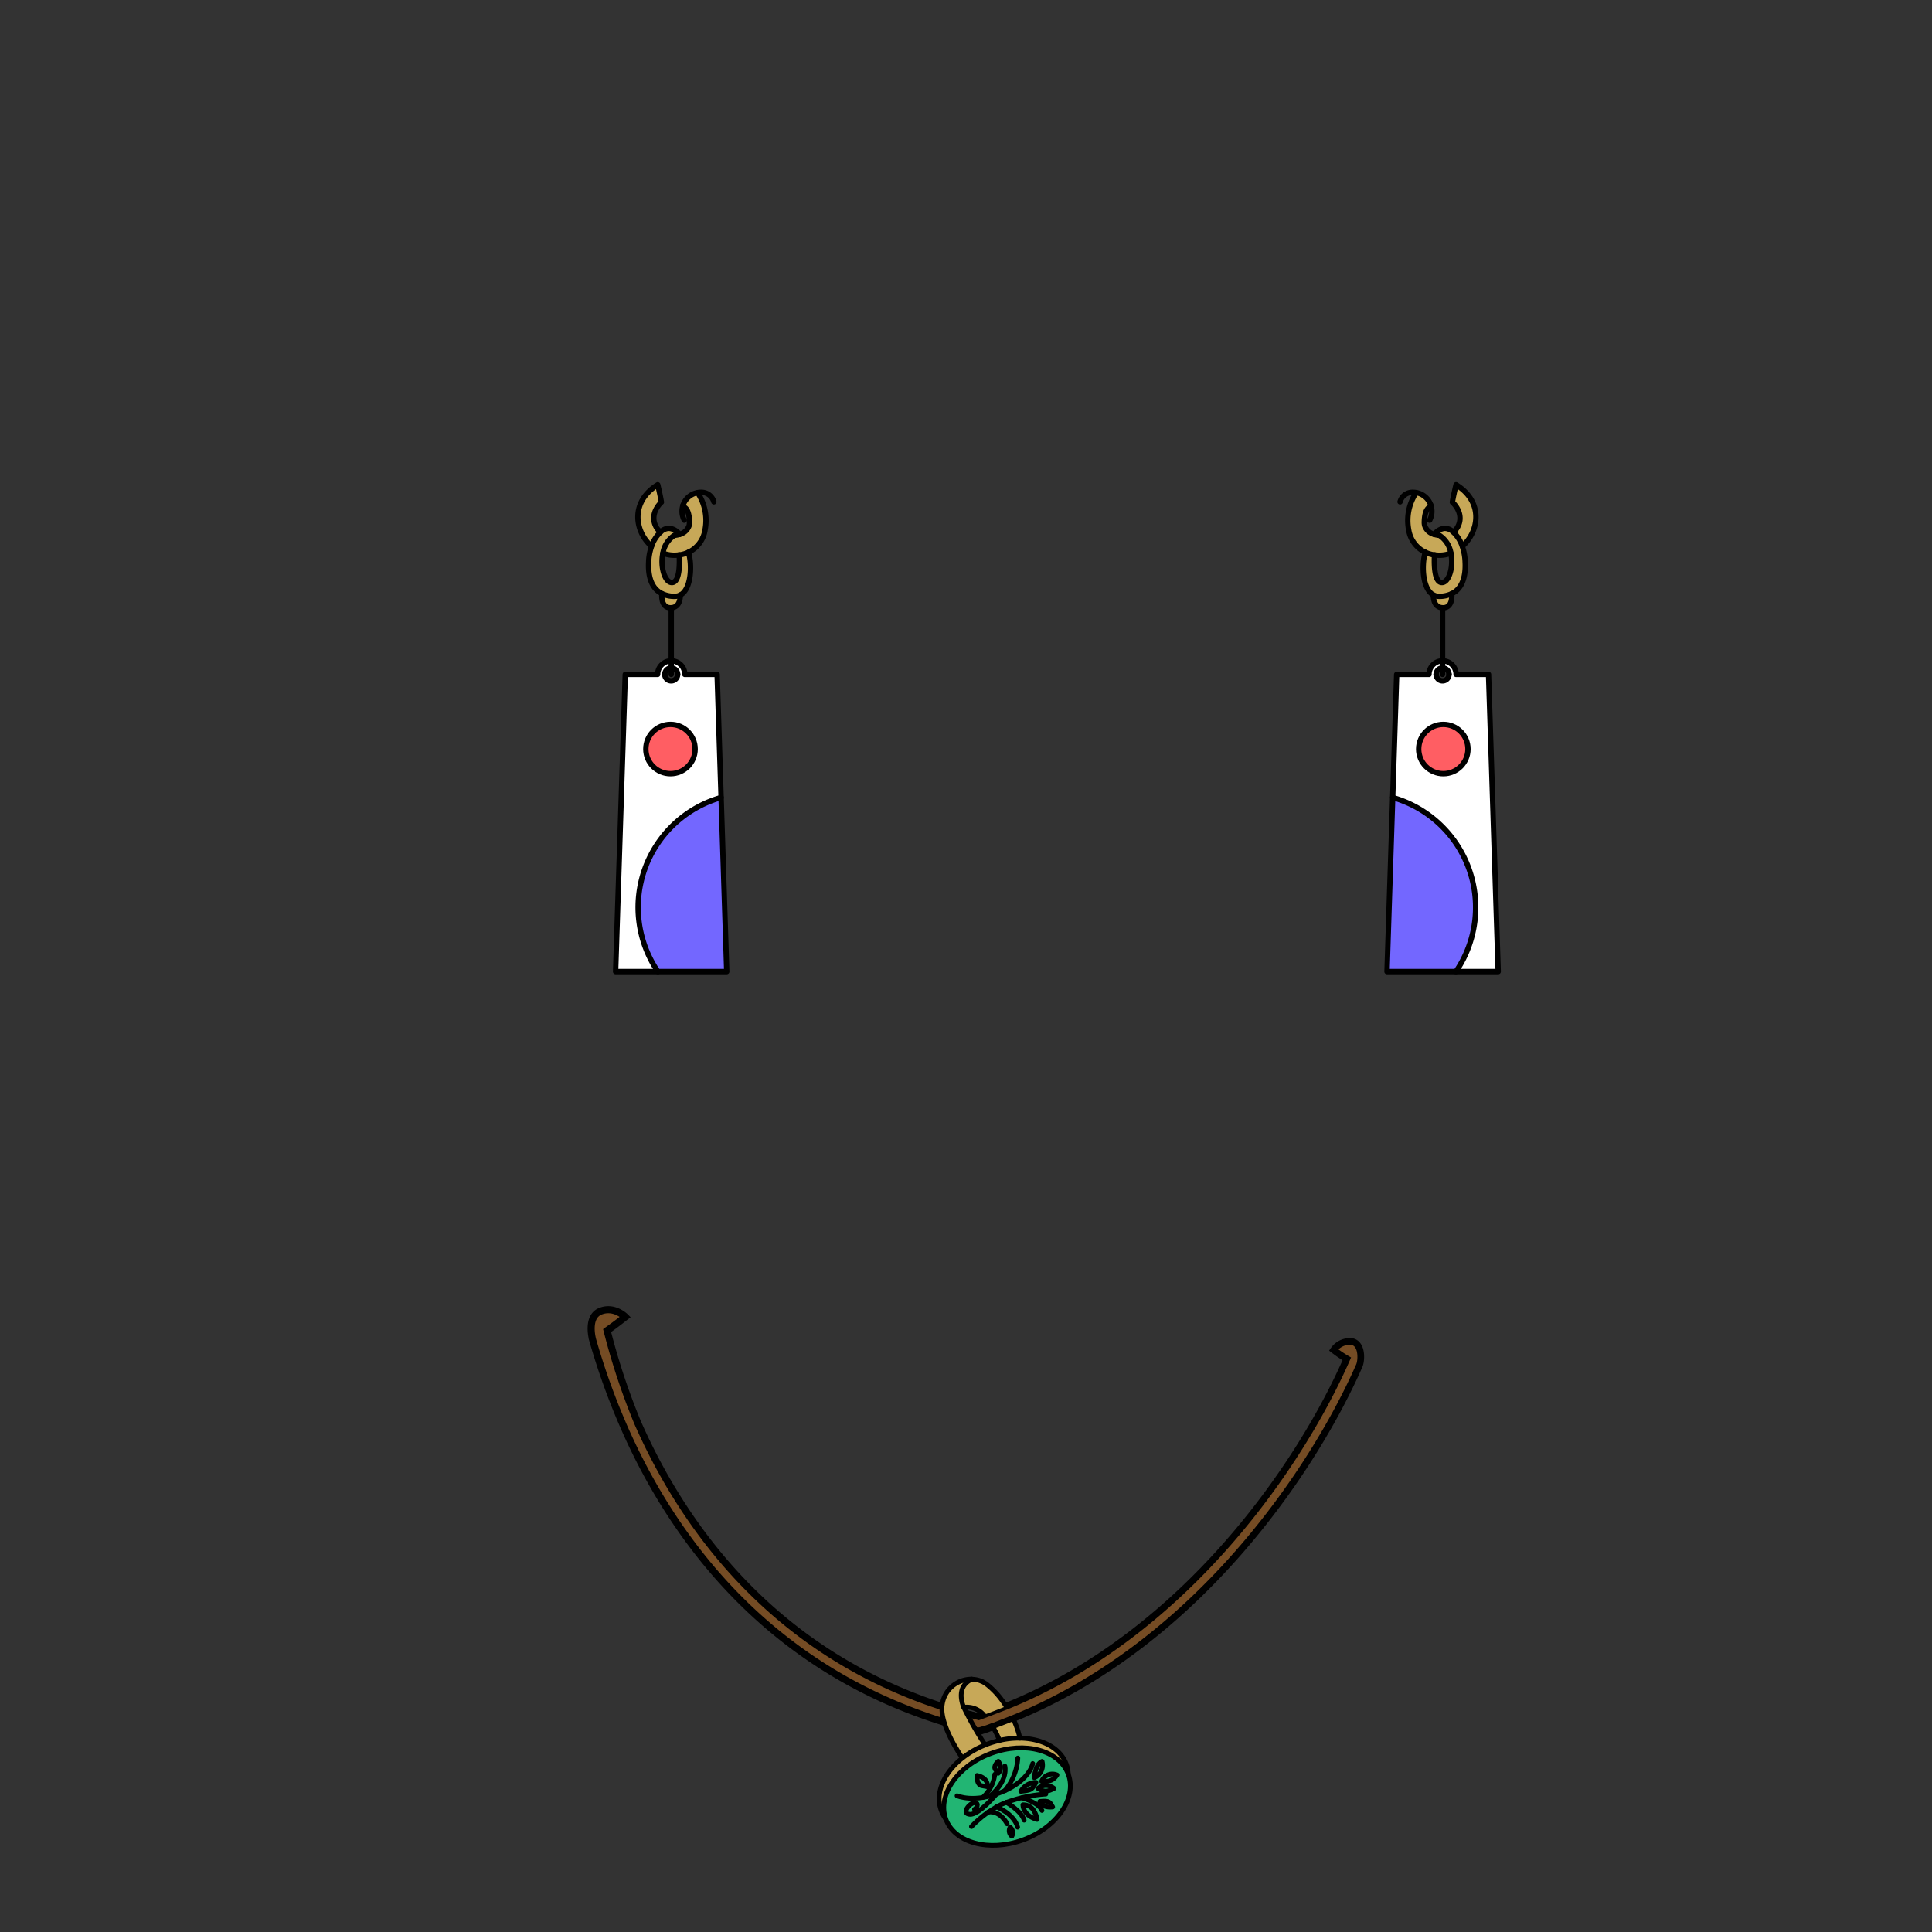 <svg id="jewelries" xmlns="http://www.w3.org/2000/svg" viewBox="0 0 432 432">
  <rect x="0" y="0" width="432" height="432" fill="#333333" stroke="none"/>
  <defs>
    <style>.BUNTAI_PUMA_JEWELRY_PUMA_JEWELRY_25_cls-1,.BUNTAI_PUMA_JEWELRY_PUMA_JEWELRY_25_cls-2{fill:#754c24;stroke-miterlimit:10;}.BUNTAI_PUMA_JEWELRY_PUMA_JEWELRY_25_cls-1,.BUNTAI_PUMA_JEWELRY_PUMA_JEWELRY_25_cls-2,.BUNTAI_PUMA_JEWELRY_PUMA_JEWELRY_25_cls-5,.BUNTAI_PUMA_JEWELRY_PUMA_JEWELRY_25_cls-9{stroke:#000;}.BUNTAI_PUMA_JEWELRY_PUMA_JEWELRY_25_cls-1{stroke-width:1.58px;}.BUNTAI_PUMA_JEWELRY_PUMA_JEWELRY_25_cls-2{stroke-width:1.5px;}.BUNTAI_PUMA_JEWELRY_PUMA_JEWELRY_25_cls-3{fill:#22b573;}.BUNTAI_PUMA_JEWELRY_PUMA_JEWELRY_25_cls-4{fill:#c7a858;}.BUNTAI_PUMA_JEWELRY_PUMA_JEWELRY_25_cls-5,.BUNTAI_PUMA_JEWELRY_PUMA_JEWELRY_25_cls-9{fill:none;stroke-linecap:round;stroke-linejoin:round;}.BUNTAI_PUMA_JEWELRY_PUMA_JEWELRY_25_cls-5{stroke-width:1.06px;}.BUNTAI_PUMA_JEWELRY_PUMA_JEWELRY_25_cls-6{fill:#7367ff;}.BUNTAI_PUMA_JEWELRY_PUMA_JEWELRY_25_cls-7{fill:#ff5e63;}.BUNTAI_PUMA_JEWELRY_PUMA_JEWELRY_25_cls-8{fill:#fff;}.BUNTAI_PUMA_JEWELRY_PUMA_JEWELRY_25_cls-9{stroke-width:1.2px;}</style>
  </defs>
  <path class="BUNTAI_PUMA_JEWELRY_PUMA_JEWELRY_25_cls-1" d="M222,386.09l-.12.05-.72.27c-.19.07-.4.16-.61.22s-.39.15-.59.21l0,0-.07,0-.42.15a1.36,1.36,0,0,1-.39.08h-.26l-.25,0a.19.19,0,0,0-.08,0l-.09,0-.58-.14-1.26-.32c-.26-.07-.52-.13-.74-.2l-.69-.19-.13,0c-1.3-.36-2.57-.73-3.83-1.13-40.54-12.55-61.22-42.31-71.54-65.75a154.67,154.67,0,0,1-7.22-20.12.66.66,0,0,1,0-.09c-.12-.57-1-4.74,1.79-5.91,3.11-1.3,5.62,1.24,5.62,1.24-1.42,1.1-1.63,1.31-4.07,3.06a149.9,149.9,0,0,0,6.85,20.64c9.92,22.5,29.7,51,68.12,63.45h0c1.81.57,3.64,1.13,5.53,1.64l2.62.68,1.15-.42Z" />
  <path class="BUNTAI_PUMA_JEWELRY_PUMA_JEWELRY_25_cls-2" d="M302.72,300.11a1.9,1.9,0,0,0-.51-.15,4.45,4.45,0,0,0-4,1.89,26.41,26.41,0,0,0,2.94,2C291.31,326.38,265.79,365,225,381.51l-5,1.93-1.15.42-2.63-.68-1.37-.35.14,3.32.06,0,.15,0,.6.16c.48.13,1.1.3,1.67.44l.92.23.09,0,.18,0,.14,0H219a7,7,0,0,0,.82-.23l.07,0,.09,0c.17-.06.36-.14.53-.19l.61-.22.43-.16.3-.12.11,0,4.58-1.79c41.34-16.84,67.22-55.78,77.38-78.85C304.44,304.31,304.63,300.91,302.72,300.11Z" />
  <path class="BUNTAI_PUMA_JEWELRY_PUMA_JEWELRY_25_cls-3" d="M238.89,396.72c2,5.37-2.61,12-10.18,14.72s-15.28.64-17.22-4.72v0c-1.91-5.36,2.65-11.92,10.2-14.68s15.22-.66,17.19,4.67h0S238.89,396.7,238.89,396.72Z" />
  <path class="BUNTAI_PUMA_JEWELRY_PUMA_JEWELRY_25_cls-4" d="M238.45,394.53a7.13,7.13,0,0,1,.42,2.14c-2-5.33-9.65-7.42-17.19-4.67s-12.11,9.32-10.2,14.68a7.68,7.68,0,0,1-1-1.93c-1.39-3.86.64-8.36,4.76-11.64a20.44,20.44,0,0,1,5.1-2.94l.64-.25a23.34,23.34,0,0,1,2.57-.76,19.13,19.13,0,0,1,4.56-.5C233,388.72,237.12,390.85,238.45,394.53Z" />
  <path class="BUNTAI_PUMA_JEWELRY_PUMA_JEWELRY_25_cls-4" d="M217.3,375.48c-2.33,1.07-2.69,3.15-2.15,5.28a7.16,7.16,0,0,0,.35,1,72.24,72.24,0,0,0,4.79,8.41,20.44,20.44,0,0,0-5.1,2.94c-1.32-1.95-5.18-8.06-4.5-12A6.58,6.58,0,0,1,217.3,375.48Z" />
  <path class="BUNTAI_PUMA_JEWELRY_PUMA_JEWELRY_25_cls-4" d="M225,381.5c-1.64.67-3.32,1.31-5,1.94a5,5,0,0,0-4.45-1.68,7.24,7.24,0,0,1-.35-1c-.54-2.13-.18-4.19,2.15-5.27a5.71,5.71,0,0,1,1.77.3l.29.11.25.12.06,0a6.18,6.18,0,0,1,.9.56h0l.31.24a17.83,17.83,0,0,1,3.61,4l.31.45C224.86,381.33,224.93,381.42,225,381.5Z" />
  <path class="BUNTAI_PUMA_JEWELRY_PUMA_JEWELRY_25_cls-4" d="M228.06,388.66a19.68,19.68,0,0,0-4.56.51,21.47,21.47,0,0,0-1.53-3.08c1.55-.57,3.08-1.17,4.57-1.78A20.41,20.41,0,0,1,228.06,388.66Z" />
  <path class="BUNTAI_PUMA_JEWELRY_PUMA_JEWELRY_25_cls-5" d="M238.87,396.67s0,0,0,.05c2,5.37-2.61,12-10.18,14.72s-15.28.64-17.22-4.72v0c-1.91-5.36,2.65-11.92,10.2-14.68s15.22-.66,17.19,4.67" />
  <path class="BUNTAI_PUMA_JEWELRY_PUMA_JEWELRY_25_cls-5" d="M238.87,396.67h0a7.13,7.13,0,0,0-.42-2.14c-1.33-3.68-5.45-5.81-10.39-5.87a19.13,19.13,0,0,0-4.56.5,23.34,23.34,0,0,0-2.57.76l-.64.25a20.44,20.44,0,0,0-5.1,2.94c-4.12,3.28-6.15,7.78-4.76,11.64a7.68,7.68,0,0,0,1,1.93" />
  <path class="BUNTAI_PUMA_JEWELRY_PUMA_JEWELRY_25_cls-5" d="M217.3,375.48a5.71,5.71,0,0,1,1.77.3l.29.11.25.12.06,0,.21.12a6.62,6.62,0,0,1,.69.44h0l.31.24a17.83,17.83,0,0,1,3.61,4l.31.45c.05.09.12.18.17.26" />
  <path class="BUNTAI_PUMA_JEWELRY_PUMA_JEWELRY_25_cls-5" d="M223.5,389.17a21.47,21.47,0,0,0-1.53-3.08l4.57-1.78a20.41,20.41,0,0,1,1.52,4.35" />
  <path class="BUNTAI_PUMA_JEWELRY_PUMA_JEWELRY_25_cls-5" d="M215.19,393.11c-1.32-1.95-5.18-8.06-4.5-12a6.58,6.58,0,0,1,6.61-5.65" />
  <path class="BUNTAI_PUMA_JEWELRY_PUMA_JEWELRY_25_cls-5" d="M220.29,390.17a72.24,72.24,0,0,1-4.79-8.41,7.16,7.16,0,0,1-.35-1c-.54-2.13-.18-4.21,2.15-5.28h0" />
  <path class="BUNTAI_PUMA_JEWELRY_PUMA_JEWELRY_25_cls-5" d="M215.5,381.76a5,5,0,0,1,4.45,1.68" />
  <path class="BUNTAI_PUMA_JEWELRY_PUMA_JEWELRY_25_cls-5" d="M214,401.54s3.81,1.74,10.06-.86,6.86-6.35,6.86-6.35" />
  <path class="BUNTAI_PUMA_JEWELRY_PUMA_JEWELRY_25_cls-5" d="M227.59,393.11a12.56,12.56,0,0,1-2.9,7.29" />
  <path class="BUNTAI_PUMA_JEWELRY_PUMA_JEWELRY_25_cls-5" d="M224.69,394.91s.9,3.07-3.25,6.65" />
  <path class="BUNTAI_PUMA_JEWELRY_PUMA_JEWELRY_25_cls-5" d="M219.75,401.92a8.33,8.33,0,0,0,2.69-5.17" />
  <path class="BUNTAI_PUMA_JEWELRY_PUMA_JEWELRY_25_cls-5" d="M222.8,401.15s-3.82,4.65-5.91,4.54,0-2.67,1.08-2.59.36,1.29-.07,1.47" />
  <path class="BUNTAI_PUMA_JEWELRY_PUMA_JEWELRY_25_cls-5" d="M217.22,408.43a24.16,24.16,0,0,1,6.78-5,30.9,30.9,0,0,1,9.84-2.27" />
  <path class="BUNTAI_PUMA_JEWELRY_PUMA_JEWELRY_25_cls-5" d="M225.19,407.82s-1.44-3-4.22-2.64" />
  <path class="BUNTAI_PUMA_JEWELRY_PUMA_JEWELRY_25_cls-5" d="M222.8,404s3.95,1.56,4.74,4.56" />
  <path class="BUNTAI_PUMA_JEWELRY_PUMA_JEWELRY_25_cls-5" d="M225,403s3.46,2,4,4" />
  <path class="BUNTAI_PUMA_JEWELRY_PUMA_JEWELRY_25_cls-5" d="M228.48,402s3.78,1,4.5,2.83" />
  <path class="BUNTAI_PUMA_JEWELRY_PUMA_JEWELRY_25_cls-5" d="M218.48,397s-.21,2.06,1.07,2.29l1.27.23S221.13,397.59,218.48,397Z" />
  <path class="BUNTAI_PUMA_JEWELRY_PUMA_JEWELRY_25_cls-5" d="M223.23,393.83s-1.24,1-.65,1.87l.6.82S224.42,395.58,223.23,393.83Z" />
  <path class="BUNTAI_PUMA_JEWELRY_PUMA_JEWELRY_25_cls-5" d="M228.26,400.55a3.94,3.94,0,0,1,3.37-2C230.72,400.37,230.38,400.26,228.26,400.55Z" />
  <path class="BUNTAI_PUMA_JEWELRY_PUMA_JEWELRY_25_cls-5" d="M232.91,398.3a2.59,2.59,0,0,1,3.43-1.41C235.38,398.32,234.34,398.37,232.91,398.3Z" />
  <path class="BUNTAI_PUMA_JEWELRY_PUMA_JEWELRY_25_cls-5" d="M231.27,397.49s.18-3,1.74-3.63A3.05,3.05,0,0,1,231.27,397.49Z" />
  <path class="BUNTAI_PUMA_JEWELRY_PUMA_JEWELRY_25_cls-5" d="M232.08,399.9a2.81,2.81,0,0,1,3.59,0C234.2,400.66,233.52,400.73,232.08,399.9Z" />
  <path class="BUNTAI_PUMA_JEWELRY_PUMA_JEWELRY_25_cls-5" d="M232.51,402.81s.29,1.48,2.87,1.24C234.76,403,234.74,402.57,232.51,402.81Z" />
  <path class="BUNTAI_PUMA_JEWELRY_PUMA_JEWELRY_25_cls-5" d="M228.72,403.56a2.78,2.78,0,0,1,2.18.94,5.14,5.14,0,0,1,1,2.33S228.89,406.2,228.72,403.56Z" />
  <path class="BUNTAI_PUMA_JEWELRY_PUMA_JEWELRY_25_cls-5" d="M225.87,408.58a1.56,1.56,0,0,0,.38,2A1.6,1.6,0,0,0,225.87,408.58Z" />
  <path class="BUNTAI_PUMA_JEWELRY_PUMA_JEWELRY_25_cls-6" d="M161.25,178.33l1.26,38.92h-15.4a25.55,25.55,0,0,1,14.13-38.92Z" />
  <circle class="BUNTAI_PUMA_JEWELRY_PUMA_JEWELRY_25_cls-7" cx="149.92" cy="167.49" r="5.51" />
  <path class="BUNTAI_PUMA_JEWELRY_PUMA_JEWELRY_25_cls-8" d="M151.52,150.8h0a1.43,1.43,0,0,0-1.43-1.44,1.45,1.45,0,0,0-1.45,1.44h0a1.44,1.44,0,1,0,2.88,0Zm1.6,0h7.23l.89,27.53a25.55,25.55,0,0,0-14.13,38.92h-9.46l2.16-66.45h7.24a3,3,0,0,1,6.07,0Zm2.3,16.69a5.51,5.51,0,1,0-5.5,5.5A5.51,5.51,0,0,0,155.42,167.49Z" />
  <polyline class="BUNTAI_PUMA_JEWELRY_PUMA_JEWELRY_25_cls-9" points="150.09 135.72 150.09 147.77 150.09 149.36 150.09 150.8" />
  <path class="BUNTAI_PUMA_JEWELRY_PUMA_JEWELRY_25_cls-9" d="M161.24,178.33l-.89-27.53h-7.23a3,3,0,0,0-6.07,0h-7.24l-2.16,66.45h9.46" />
  <path class="BUNTAI_PUMA_JEWELRY_PUMA_JEWELRY_25_cls-9" d="M148.64,150.8a1.45,1.45,0,0,1,1.45-1.44,1.43,1.43,0,0,1,1.43,1.44" />
  <path class="BUNTAI_PUMA_JEWELRY_PUMA_JEWELRY_25_cls-9" d="M148.64,150.8h0a1.44,1.44,0,1,0,2.88,0h0" />
  <path class="BUNTAI_PUMA_JEWELRY_PUMA_JEWELRY_25_cls-9" d="M161.24,178.33h0l1.26,38.92h-15.4a25.55,25.55,0,0,1,14.13-38.92Z" />
  <circle class="BUNTAI_PUMA_JEWELRY_PUMA_JEWELRY_25_cls-9" cx="149.92" cy="167.49" r="5.51" />
  <path class="BUNTAI_PUMA_JEWELRY_PUMA_JEWELRY_25_cls-4" d="M150,135.9c-2.31,0-1.93-3.15-1.93-3.15h0a6.26,6.26,0,0,0,2.84.6,2.8,2.8,0,0,0,1.27-.31C152.15,133.21,152.2,135.9,150,135.9Z" />
  <path class="BUNTAI_PUMA_JEWELRY_PUMA_JEWELRY_25_cls-4" d="M153.94,123.47c.85,2.82.67,8.2-1.79,9.56a2.8,2.8,0,0,1-1.27.31,6.26,6.26,0,0,1-2.84-.6c-2.12-1-3.19-3.42-3-7.07a11.57,11.57,0,0,1,.66-3.55,7.51,7.51,0,0,1,2.06-3.2,2.65,2.65,0,0,1,1.89-.79,3.23,3.23,0,0,1,2.3,1.36,5,5,0,0,1-1,.19h0a0,0,0,0,1,0,0,5.83,5.83,0,0,0-2.59,4c-.65,3.1.43,6.57,2,6.57,1.74,0,1.76-4,1.65-6.18l.13,0A7.66,7.66,0,0,0,153.94,123.47Z" />
  <path class="BUNTAI_PUMA_JEWELRY_PUMA_JEWELRY_25_cls-4" d="M147.07,108.39a11,11,0,0,0,.82,3.9s-2.82,2.46-1.2,5.49a3.21,3.21,0,0,0,1,1.14,7.51,7.51,0,0,0-2.06,3.2C141.9,118.8,140.89,112.2,147.07,108.39Z" />
  <path class="BUNTAI_PUMA_JEWELRY_PUMA_JEWELRY_25_cls-4" d="M157.65,118.47a6.69,6.69,0,0,1-3.71,5,7.27,7.27,0,0,1-1.93.58l-.13,0a7.23,7.23,0,0,1-3.65-.38,5.87,5.87,0,0,1,2.59-4h.06a5,5,0,0,0,1-.19,3.05,3.05,0,0,0,2.15-1.87,2.58,2.58,0,0,0,.12-.8c0-3.29-1.29-3.44-1.29-3.44s-.07-.18-.16-.45a4.22,4.22,0,0,1,3.29-2.76A11.2,11.2,0,0,1,157.65,118.47Z" />
  <path class="BUNTAI_PUMA_JEWELRY_PUMA_JEWELRY_25_cls-9" d="M145.65,122.12c-3.75-3.32-4.76-9.92,1.42-13.73.57,2.34.82,3.9.82,3.9s-2.82,2.46-1.2,5.49a3.21,3.21,0,0,0,1,1.14" />
  <path class="BUNTAI_PUMA_JEWELRY_PUMA_JEWELRY_25_cls-9" d="M148.23,123.69a7.23,7.23,0,0,0,3.65.38l.13,0a7.27,7.27,0,0,0,1.93-.58,6.69,6.69,0,0,0,3.71-5,11.2,11.2,0,0,0-1.64-8.3" />
  <path class="BUNTAI_PUMA_JEWELRY_PUMA_JEWELRY_25_cls-9" d="M152.72,112.93c.09.27.16.45.16.45s1.25.16,1.29,3.44a2.58,2.58,0,0,1-.12.8,3.05,3.05,0,0,1-2.15,1.87,5,5,0,0,1-1,.19" />
  <path class="BUNTAI_PUMA_JEWELRY_PUMA_JEWELRY_25_cls-9" d="M153.94,123.47c.85,2.82.67,8.2-1.79,9.56a2.8,2.8,0,0,1-1.27.31,6.26,6.26,0,0,1-2.84-.6c-2.12-1-3.19-3.42-3-7.07a11.57,11.57,0,0,1,.66-3.55,7.51,7.51,0,0,1,2.06-3.2,2.65,2.65,0,0,1,1.89-.79,3.23,3.23,0,0,1,2.3,1.36" />
  <path class="BUNTAI_PUMA_JEWELRY_PUMA_JEWELRY_25_cls-9" d="M151.88,124.07c.11,2.14.09,6.18-1.65,6.18-1.57,0-2.65-3.47-2-6.57a5.83,5.83,0,0,1,2.59-4,0,0,0,0,0,0,0h0" />
  <path class="BUNTAI_PUMA_JEWELRY_PUMA_JEWELRY_25_cls-9" d="M148,132.75s-.38,3.15,1.93,3.15,2.18-2.69,2.18-2.87h0" />
  <path class="BUNTAI_PUMA_JEWELRY_PUMA_JEWELRY_25_cls-9" d="M153,116.31a4.23,4.23,0,0,1-.49-2,4.39,4.39,0,0,1,.24-1.41,4.22,4.22,0,0,1,3.29-2.76,4,4,0,0,1,.71-.06,2.88,2.88,0,0,1,2.87,2.13" />
  <path class="BUNTAI_PUMA_JEWELRY_PUMA_JEWELRY_25_cls-6" d="M311.4,178.33l-1.27,38.92h15.41a25.55,25.55,0,0,0-14.13-38.92Z" />
  <circle class="BUNTAI_PUMA_JEWELRY_PUMA_JEWELRY_25_cls-7" cx="322.73" cy="167.49" r="5.51" />
  <path class="BUNTAI_PUMA_JEWELRY_PUMA_JEWELRY_25_cls-8" d="M322.56,152.25A1.44,1.44,0,0,0,324,150.8h0a1.44,1.44,0,0,0-2.88,0h0A1.44,1.44,0,0,0,322.56,152.25Zm0-4.48a3,3,0,0,1,3,3h7.25L335,217.25h-9.46a25.55,25.55,0,0,0-14.13-38.92l.89-27.53h7.23A3,3,0,0,1,322.56,147.77Zm.17,25.22a5.51,5.51,0,1,0-5.51-5.5A5.51,5.51,0,0,0,322.73,173Z" />
  <polyline class="BUNTAI_PUMA_JEWELRY_PUMA_JEWELRY_25_cls-9" points="322.56 135.72 322.56 147.77 322.56 149.36 322.56 150.8" />
  <path class="BUNTAI_PUMA_JEWELRY_PUMA_JEWELRY_25_cls-9" d="M311.41,178.33l.89-27.53h7.23a3,3,0,1,1,6.06,0h7.25L335,217.25h-9.46" />
  <path class="BUNTAI_PUMA_JEWELRY_PUMA_JEWELRY_25_cls-9" d="M324,150.8a1.44,1.44,0,0,0-2.88,0" />
  <path class="BUNTAI_PUMA_JEWELRY_PUMA_JEWELRY_25_cls-9" d="M324,150.8h0a1.44,1.44,0,1,1-2.88,0h0" />
  <path class="BUNTAI_PUMA_JEWELRY_PUMA_JEWELRY_25_cls-9" d="M311.41,178.33h0l-1.27,38.92h15.41a25.55,25.55,0,0,0-14.13-38.92Z" />
  <circle class="BUNTAI_PUMA_JEWELRY_PUMA_JEWELRY_25_cls-9" cx="322.73" cy="167.49" r="5.51" />
  <path class="BUNTAI_PUMA_JEWELRY_PUMA_JEWELRY_25_cls-4" d="M322.68,135.9c2.31,0,1.93-3.15,1.93-3.15h0a6.29,6.29,0,0,1-2.84.6,2.74,2.74,0,0,1-1.27-.31C320.49,133.21,320.45,135.9,322.68,135.9Z" />
  <path class="BUNTAI_PUMA_JEWELRY_PUMA_JEWELRY_25_cls-4" d="M318.7,123.47c-.85,2.82-.67,8.2,1.8,9.56a2.74,2.74,0,0,0,1.27.31,6.29,6.29,0,0,0,2.84-.6c2.12-1,3.19-3.42,3-7.07a11.89,11.89,0,0,0-.65-3.55,7.61,7.61,0,0,0-2.06-3.2,2.66,2.66,0,0,0-1.89-.79,3.23,3.23,0,0,0-2.3,1.36,4.84,4.84,0,0,0,1,.19h.06a5.86,5.86,0,0,1,2.59,4c.65,3.1-.44,6.57-2,6.57-1.74,0-1.76-4-1.66-6.18l-.12,0A7.74,7.74,0,0,1,318.7,123.47Z" />
  <path class="BUNTAI_PUMA_JEWELRY_PUMA_JEWELRY_25_cls-4" d="M325.58,108.39a10.83,10.83,0,0,1-.83,3.9s2.83,2.46,1.21,5.49a3.21,3.21,0,0,1-1,1.14,7.61,7.61,0,0,1,2.06,3.2C330.75,118.8,331.76,112.2,325.58,108.39Z" />
  <path class="BUNTAI_PUMA_JEWELRY_PUMA_JEWELRY_25_cls-4" d="M315,118.47a6.71,6.71,0,0,0,3.71,5,7.39,7.39,0,0,0,1.93.58l.14,0a7.23,7.23,0,0,0,3.65-.38,5.9,5.9,0,0,0-2.59-4h-.06a4.84,4.84,0,0,1-1-.19,3,3,0,0,1-2.15-1.87,2.58,2.58,0,0,1-.12-.8c0-3.29,1.29-3.44,1.29-3.44s.07-.18.15-.45a4.22,4.22,0,0,0-3.28-2.76A11.2,11.2,0,0,0,315,118.47Z" />
  <path class="BUNTAI_PUMA_JEWELRY_PUMA_JEWELRY_25_cls-9" d="M327,122.12c3.75-3.32,4.76-9.92-1.42-13.73-.57,2.34-.83,3.9-.83,3.9s2.83,2.46,1.21,5.49a3.21,3.21,0,0,1-1,1.14" />
  <path class="BUNTAI_PUMA_JEWELRY_PUMA_JEWELRY_25_cls-9" d="M324.42,123.69a7.23,7.23,0,0,1-3.65.38l-.14,0a7.39,7.39,0,0,1-1.93-.58,6.71,6.71,0,0,1-3.71-5,11.2,11.2,0,0,1,1.65-8.3" />
  <path class="BUNTAI_PUMA_JEWELRY_PUMA_JEWELRY_25_cls-9" d="M319.92,112.93c-.08.27-.15.45-.15.45s-1.25.16-1.29,3.44a2.58,2.58,0,0,0,.12.8,3,3,0,0,0,2.15,1.87,4.84,4.84,0,0,0,1,.19" />
  <path class="BUNTAI_PUMA_JEWELRY_PUMA_JEWELRY_25_cls-9" d="M318.7,123.47c-.85,2.82-.67,8.2,1.8,9.56a2.74,2.74,0,0,0,1.27.31,6.29,6.29,0,0,0,2.84-.6c2.12-1,3.19-3.42,3-7.07a11.89,11.89,0,0,0-.65-3.55,7.61,7.61,0,0,0-2.06-3.2,2.66,2.66,0,0,0-1.89-.79,3.23,3.23,0,0,0-2.3,1.36" />
  <path class="BUNTAI_PUMA_JEWELRY_PUMA_JEWELRY_25_cls-9" d="M320.76,124.07c-.1,2.14-.08,6.18,1.66,6.18,1.56,0,2.65-3.47,2-6.57a5.86,5.86,0,0,0-2.59-4h-.06" />
  <path class="BUNTAI_PUMA_JEWELRY_PUMA_JEWELRY_25_cls-9" d="M324.61,132.75s.38,3.15-1.93,3.15-2.19-2.69-2.18-2.87h0" />
  <path class="BUNTAI_PUMA_JEWELRY_PUMA_JEWELRY_25_cls-9" d="M319.68,116.31a4.22,4.22,0,0,0,.48-2,4.14,4.14,0,0,0-.24-1.41,4.23,4.23,0,0,0-4-2.82,2.87,2.87,0,0,0-2.86,2.13" />
</svg>